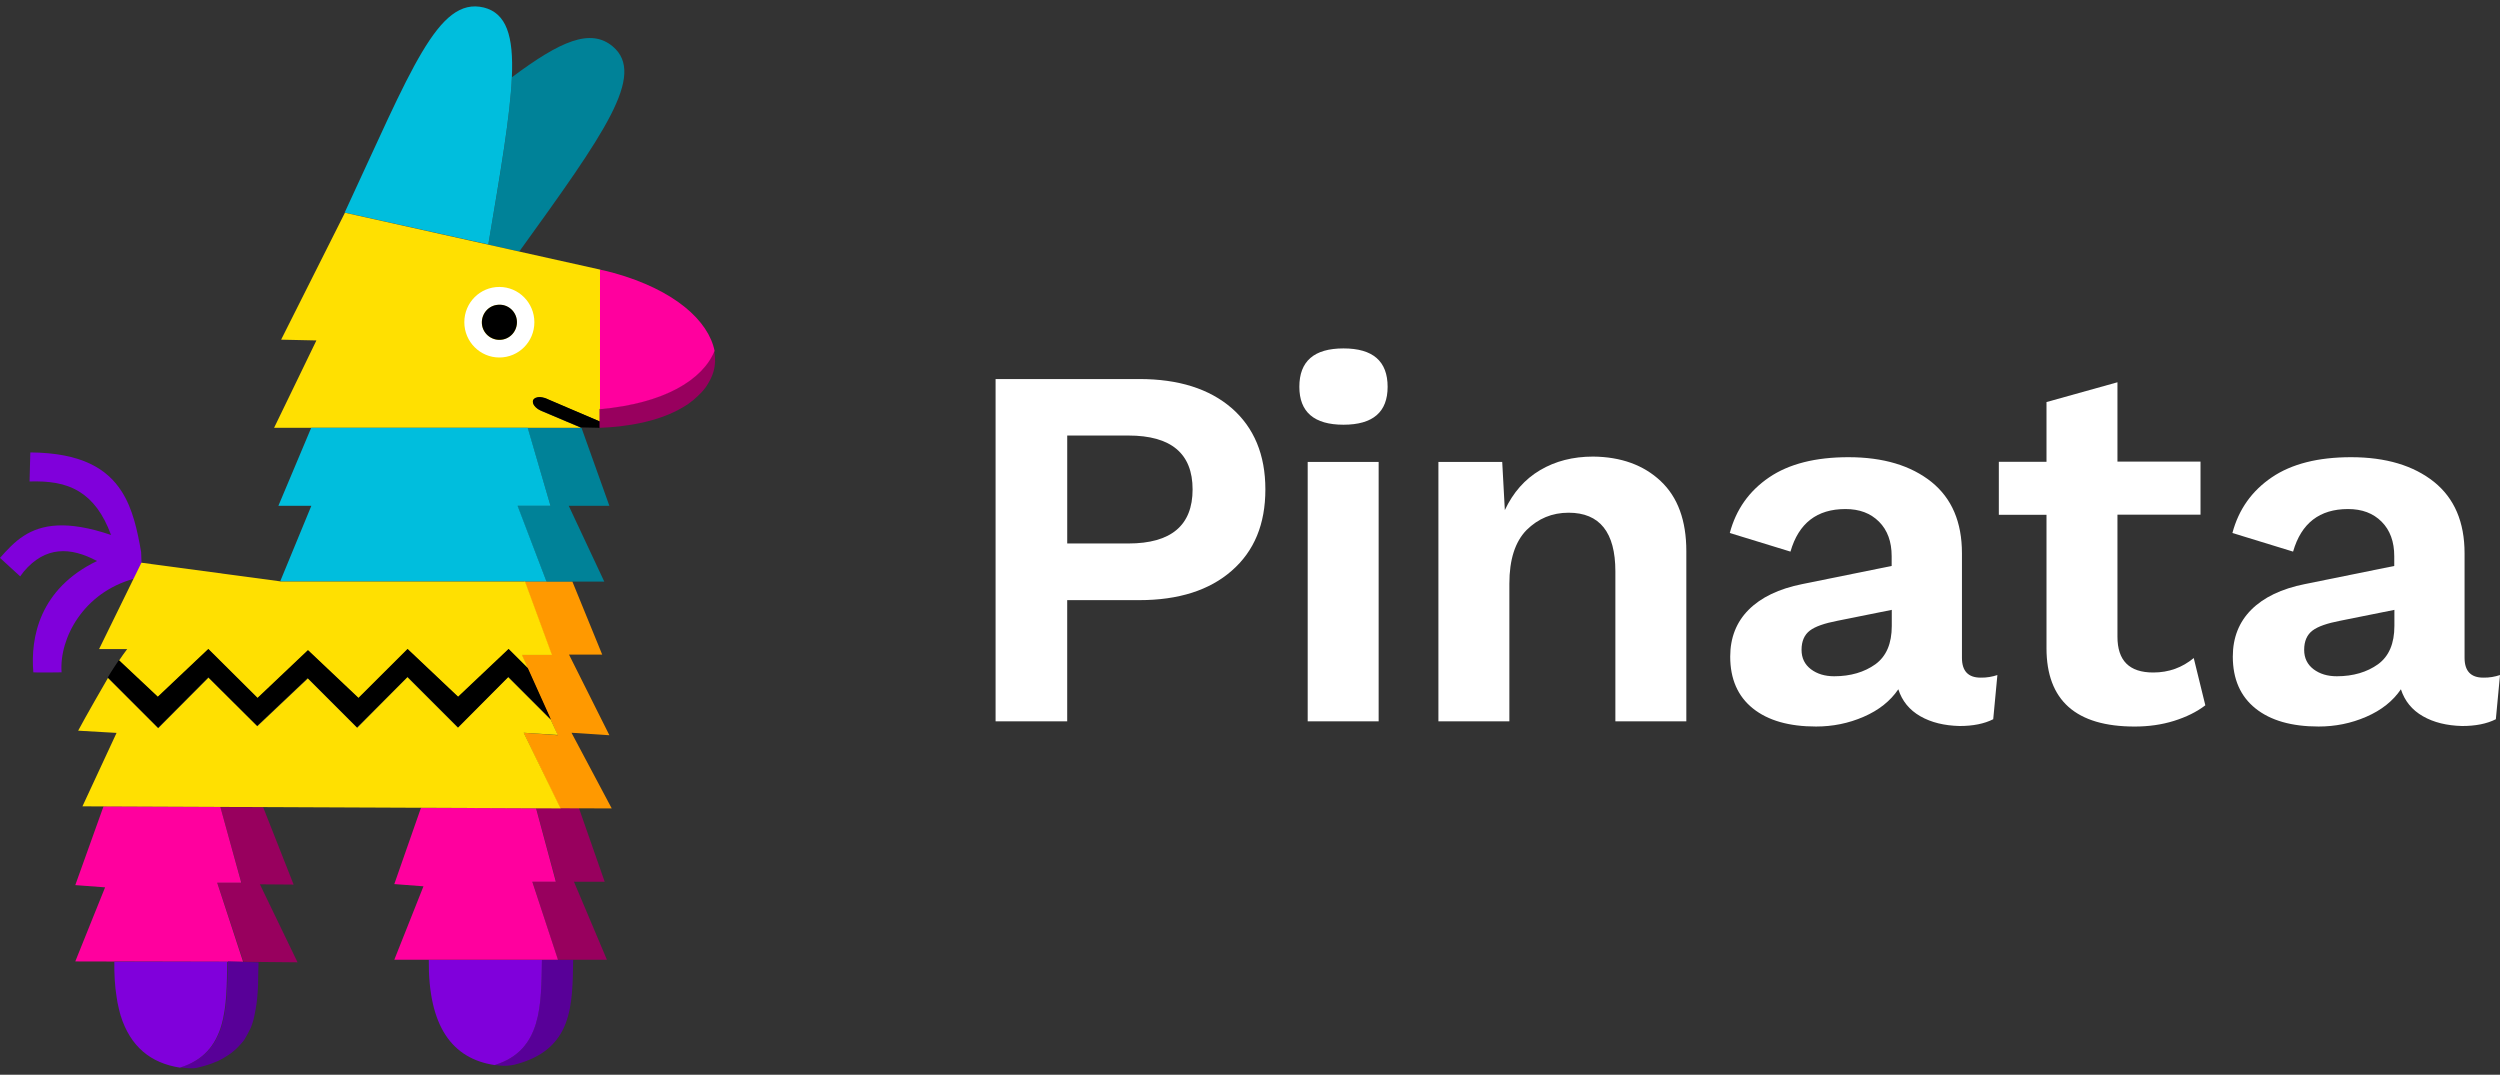 <svg width="100%" height="100%" viewBox="0 0 107 46" xmlns="http://www.w3.org/2000/svg">
    <rect x="0" y="0" width="107" height="46" fill="#333333" stroke="none"/>
    <path d="m6.041 23.633c-0.162-0.942-0.362-1.856-0.825-2.586-0.63-0.992-1.733-1.666-3.918-1.683l-0.033 1.243c0.775-0.022 1.521 0.05 2.151 0.451 0.541 0.34 0.992 0.903 1.337 1.839-1.9-0.646-2.976-0.451-3.739 0.039-0.396 0.256-0.708 0.596-1.014 0.942l0.864 0.791c0.05-0.072 0.106-0.139 0.15-0.201 0.925-1.098 2.001-1.065 3.138-0.457-2.458 1.187-2.853 3.266-2.725 4.765 0.111 0.017 1.209 0 1.209 0-0.106-1.46 0.936-3.416 3.099-4.007l0.323-0.663-0.017-0.474z" fill="#8000DB" />
    <path d="m22.225 10.765c3.645-5.055 5.439-7.562 4.001-8.777-0.953-0.797-2.24-0.234-4.319 1.321-0.072 1.661-0.474 4.024-1.009 7.161l1.326 0.295z" fill="#008298" />
    <path d="m24.532 41.076h-1.337c-0.034 1.912 0.017 3.879-2.023 4.508 0.067 0.006 0.139 0.017 0.217 0.022 0.217 0.022 0.429 0.006 0.635-0.039 2.536-0.646 2.469-2.597 2.508-4.492z" fill="#580098" />
    <path d="m25.975 41.076-1.41-3.338h1.315l-1.103-3.154h-1.828l0.853 3.154h-1.014l1.087 3.338h2.101z" fill="#98005E" />
    <path d="m21.172 45.585c2.04-0.63 1.99-2.586 2.023-4.508h-4.843c-0.028 2.848 0.998 4.236 2.82 4.508z" fill="#8000DB" />
    <path d="m22.782 37.738h1.009l-0.847-3.143-4.926-0.022-1.142 3.266 1.248 0.095-1.248 3.143h7.005l-1.098-3.338z" fill="#FF009E" />
    <path d="m12.567 37.86-1.304-3.31-1.828-0.006 0.903 3.249h-1.031l1.115 3.372 2.313 0.022-1.611-3.338 1.443 0.011z" fill="#98005E" />
    <path d="m9.296 37.782h1.031l-0.897-3.249-4.999-0.022-1.209 3.372 1.276 0.095-1.276 3.171 7.184 0.017-1.109-3.383z" fill="#FF009E" />
    <path d="m20.704 0.321c-1.962-0.474-3.104 2.658-5.952 8.777l6.147 1.365c0.529-3.138 0.936-5.5 1.009-7.161 0.078-1.772-0.234-2.736-1.204-2.982z" fill="#00BEDD" />
    <path d="m24.46 31.362 1.622 0.106-1.728-3.45h1.421l-1.282-3.138h-2.051l1.154 3.138h-1.282l1.555 3.45-1.46-0.106 1.555 3.232 2.218 0.006-1.722-3.238z" fill="#f90" />
    <path d="m26.081 21.649-1.193-3.338h-2.307l0.981 3.338h-1.421l1.248 3.244h2.474l-1.521-3.244h1.739z" fill="#008298" />
    <path d="m14.763 9.104c-0.011 0.017-0.011 0 0 0l-2.731 5.434 1.51 0.033-1.811 3.739h13.141l-1.7-0.719c-0.256-0.106-0.412-0.312-0.345-0.451 0.005-0.017 0.017-0.022 0.022-0.033 0.078-0.112 0.312-0.128 0.546-0.034l0.072 0.034 1.193 0.507 1.031 0.435v-6.509l-10.928-2.435z" fill="#FFE001" />
    <path d="m21.372 15.301c0.825 0 1.499-0.669 1.499-1.51 0-0.83-0.669-1.51-1.499-1.51-0.825 0-1.499 0.669-1.499 1.51s0.68 1.51 1.499 1.51zm0-2.257c0.412 0 0.752 0.34 0.752 0.752s-0.34 0.752-0.752 0.752-0.752-0.34-0.752-0.752c0.006-0.412 0.34-0.752 0.752-0.752z" fill="#fff" />
    <path d="m21.422 14.543c0.412-0.022 0.725-0.379 0.702-0.797-0.022-0.412-0.379-0.736-0.797-0.702-0.412 0.022-0.725 0.379-0.702 0.797 0.022 0.412 0.385 0.73 0.797 0.702z" />
    <path d="m25.68 18.31v-0.268l-2.224-0.953-0.072-0.033c-0.234-0.095-0.457-0.078-0.546 0.033-0.006 0.006-0.017 0.022-0.022 0.034-0.056 0.139 0.095 0.345 0.345 0.451l1.7 0.719h0.033l0.786 0.017z" />
    <path d="m22.152 21.649h1.41l-0.975-3.338h-9.268l-1.404 3.338h1.41l-1.332 3.232h0.017v0.006h0.095 11.285l-1.237-3.238z" fill="#00BEDD" />
    <path d="m11.987 24.881-5.935-0.797-1.811 3.695h1.204c-0.111 0.15-0.24 0.323-0.357 0.502l1.666 1.566 2.162-2.045 2.107 2.095 2.162-2.045 2.162 2.045 2.107-2.095 0.067 0.067 2.09 1.973 2.162-2.045 0.825 0.814-0.256-0.58h1.282l-1.154-3.143h-10.466" fill="#FFE001" />
    <path d="m22.414 31.362 1.46 0.095-0.301-0.652-1.822-1.822-2.151 2.162-2.162-2.162-2.151 2.168-2.112-2.112-2.162 2.045-2.09-2.079-2.151 2.162-2.151-2.151c-0.139 0.234-0.981 1.7-1.276 2.257l1.644 0.095-1.46 3.143 20.464 0.089-1.577-3.238z" fill="#FFE001" />
    <path d="m22.593 28.598-0.825-0.825-2.162 2.045-2.162-2.045-2.101 2.095-2.162-2.045-2.157 2.045-2.107-2.095-2.162 2.045-1.666-1.566c-0.15 0.234-0.323 0.474-0.474 0.741l2.151 2.151 2.151-2.162 2.09 2.079 2.162-2.045 2.112 2.112 2.162-2.162 2.162 2.162 2.151-2.162 1.822 1.822-0.986-2.19z" />
    <path d="m9.747 41.148c-0.033 1.928 0.022 3.901-2.023 4.536 0.123 0.017 0.251 0.034 0.379 0.039 0.106 0.006 0.228 0 0.329-0.022 0.095-0.022 0.195-0.05 0.284-0.072 0.128-0.039 0.268-0.078 0.379-0.123 0.078-0.033 0.15-0.067 0.234-0.095 0.05-0.022 0.095-0.05 0.139-0.072 0.045-0.022 0.089-0.05 0.128-0.072 0.067-0.039 0.128-0.078 0.195-0.123 0.039-0.022 0.072-0.056 0.111-0.078 0.078-0.067 0.162-0.128 0.234-0.201 0.072-0.072 0.145-0.15 0.217-0.234 0.022-0.034 0.05-0.056 0.072-0.089 0.033-0.039 0.056-0.078 0.078-0.123 0.05-0.078 0.095-0.167 0.139-0.251 0.022-0.039 0.039-0.089 0.067-0.128 0.006-0.022 0.022-0.05 0.033-0.072 0.017-0.034 0.022-0.072 0.039-0.106 0.006-0.017 0.017-0.034 0.017-0.056 0.022-0.072 0.05-0.145 0.067-0.229 0-0.017 0.006-0.034 0.006-0.039 0.017-0.05 0.022-0.095 0.033-0.145 0-0.006 0.006-0.022 0.006-0.034 0.006-0.056 0.022-0.111 0.033-0.178 0.006-0.033 0.006-0.067 0.017-0.095 0.005-0.034 0.005-0.072 0.017-0.106 0.022-0.167 0.039-0.323 0.05-0.502 0.017-0.212 0.022-0.412 0.022-0.619 0.006-0.229 0.006-0.446 0.017-0.669l-1.321-0.045z" fill="#580098" />
    <path d="m4.893 41.143c-0.006 0.557 0.022 1.059 0.095 1.51 0.022 0.178 0.056 0.34 0.095 0.501 0.022 0.106 0.056 0.212 0.078 0.306 0.418 1.337 1.287 2.04 2.541 2.235 2.045-0.635 1.99-2.614 2.023-4.536h-4.832v-0.017z" fill="#8000DB" />
    <path d="m30.562 15.006c-0.49 1.243-2.118 2.251-4.904 2.497v0.808c0.195-0.006 0.362-0.022 0.546-0.033 0.217-0.017 0.418-0.039 0.619-0.072 0.184-0.022 0.357-0.056 0.524-0.089 0.752-0.15 1.371-0.385 1.873-0.68 0.106-0.067 0.217-0.128 0.306-0.201 0.05-0.033 0.089-0.067 0.139-0.106 0.128-0.106 0.256-0.229 0.362-0.34 0.072-0.072 0.128-0.15 0.195-0.24 0.139-0.212 0.251-0.418 0.312-0.635 0.084-0.29 0.095-0.596 0.028-0.908z" fill="#98005E" />
    <path d="m26.276 11.685c-0.195-0.05-0.385-0.106-0.596-0.145v5.974c2.775-0.251 4.403-1.265 4.904-2.497-0.256-1.276-1.689-2.603-4.308-3.333z" fill="#FF009E" />
    <path fill="#ffffff" d="m52.72 17.47c0.953 0.836 1.438 1.99 1.438 3.478 0 1.482-0.474 2.636-1.438 3.478-0.953 0.836-2.274 1.26-3.957 1.26h-3.087v5.188h-3.065v-14.651h6.152c1.683 0 2.998 0.418 3.957 1.248zm-1.677 3.478c0-1.538-0.919-2.307-2.747-2.307h-2.619v4.62h2.619c1.828 0 2.747-0.775 2.747-2.313z" />
    <path fill="#ffffff" d="m55.612 16.556c0-1.098 0.63-1.644 1.889-1.644s1.889 0.546 1.889 1.644c0 1.081-0.63 1.622-1.889 1.622s-1.889-0.546-1.889-1.622zm3.394 14.317h-3.037v-11.101h3.037v11.101z" />
    <path fill="#ffffff" d="m71.077 20.59c0.736 0.691 1.098 1.694 1.098 2.998v7.284h-3.037v-6.42c0-1.666-0.669-2.508-2.001-2.508-0.708 0-1.304 0.251-1.8 0.741-0.49 0.501-0.736 1.265-0.736 2.296v5.891h-3.037v-11.101h2.731l0.112 2.062c0.357-0.758 0.853-1.321 1.51-1.711 0.652-0.385 1.404-0.58 2.268-0.58 1.187 0.011 2.157 0.357 2.892 1.048z" />
    <path fill="#ffffff" d="m85.488 28.894-0.178 1.889c-0.385 0.195-0.864 0.29-1.443 0.29-0.652-0.017-1.209-0.15-1.677-0.418s-0.78-0.652-0.942-1.154c-0.34 0.502-0.836 0.897-1.482 1.176-0.652 0.284-1.332 0.418-2.04 0.418-1.154 0-2.056-0.256-2.703-0.775-0.646-0.518-0.97-1.26-0.97-2.218 0-0.814 0.268-1.482 0.791-2.006 0.524-0.524 1.287-0.897 2.296-1.098l3.823-0.775v-0.418c0-0.619-0.178-1.115-0.541-1.477-0.362-0.362-0.836-0.541-1.438-0.541-1.215 0-2.001 0.602-2.352 1.822l-2.597-0.797c0.268-1.009 0.83-1.8 1.683-2.38 0.853-0.58 1.99-0.864 3.394-0.864 1.494 0 2.675 0.357 3.555 1.059 0.869 0.702 1.304 1.716 1.304 3.054v4.475c0 0.563 0.267 0.847 0.797 0.847 0.262 0.006 0.501-0.039 0.719-0.111zm-5.222-0.463c0.468-0.34 0.702-0.886 0.702-1.644v-0.685l-2.329 0.468c-0.546 0.106-0.942 0.24-1.176 0.418-0.234 0.178-0.357 0.451-0.357 0.825 0 0.357 0.139 0.63 0.401 0.83 0.268 0.201 0.596 0.301 0.998 0.301 0.702 0 1.293-0.178 1.761-0.513z" />
    <path fill="#ffffff" d="m94.389 30.187c-0.373 0.284-0.814 0.501-1.349 0.669-0.524 0.162-1.081 0.24-1.677 0.24-2.513 0-3.773-1.12-3.773-3.355v-5.707h-2.04v-2.268h2.04v-2.558l3.037-0.847v3.394h3.555v2.274h-3.555v5.222c0 1.025 0.507 1.532 1.532 1.532 0.669 0 1.243-0.212 1.733-0.619l0.496 2.023z" />
    <path fill="#ffffff" d="m107 28.894-0.178 1.889c-0.385 0.195-0.864 0.29-1.444 0.29-0.652-0.017-1.209-0.15-1.677-0.418s-0.78-0.652-0.942-1.154c-0.34 0.502-0.836 0.897-1.482 1.176-0.652 0.284-1.332 0.418-2.04 0.418-1.154 0-2.056-0.256-2.703-0.775-0.646-0.518-0.97-1.26-0.97-2.218 0-0.814 0.268-1.482 0.791-2.006 0.524-0.524 1.287-0.897 2.296-1.098l3.823-0.775v-0.418c0-0.619-0.179-1.115-0.541-1.477-0.362-0.362-0.836-0.541-1.438-0.541-1.214 0-2 0.602-2.351 1.822l-2.597-0.797c0.268-1.009 0.83-1.8 1.683-2.38 0.853-0.58 1.99-0.864 3.394-0.864 1.493 0 2.675 0.357 3.555 1.059 0.869 0.702 1.304 1.716 1.304 3.054v4.475c0 0.563 0.268 0.847 0.797 0.847 0.262 0.006 0.502-0.039 0.719-0.111zm-5.222-0.463c0.468-0.34 0.702-0.886 0.702-1.644v-0.685l-2.329 0.468c-0.546 0.106-0.942 0.24-1.176 0.418-0.234 0.178-0.357 0.451-0.357 0.825 0 0.357 0.139 0.63 0.401 0.83 0.268 0.201 0.596 0.301 0.998 0.301 0.702 0 1.293-0.178 1.761-0.513z" />
</svg>
